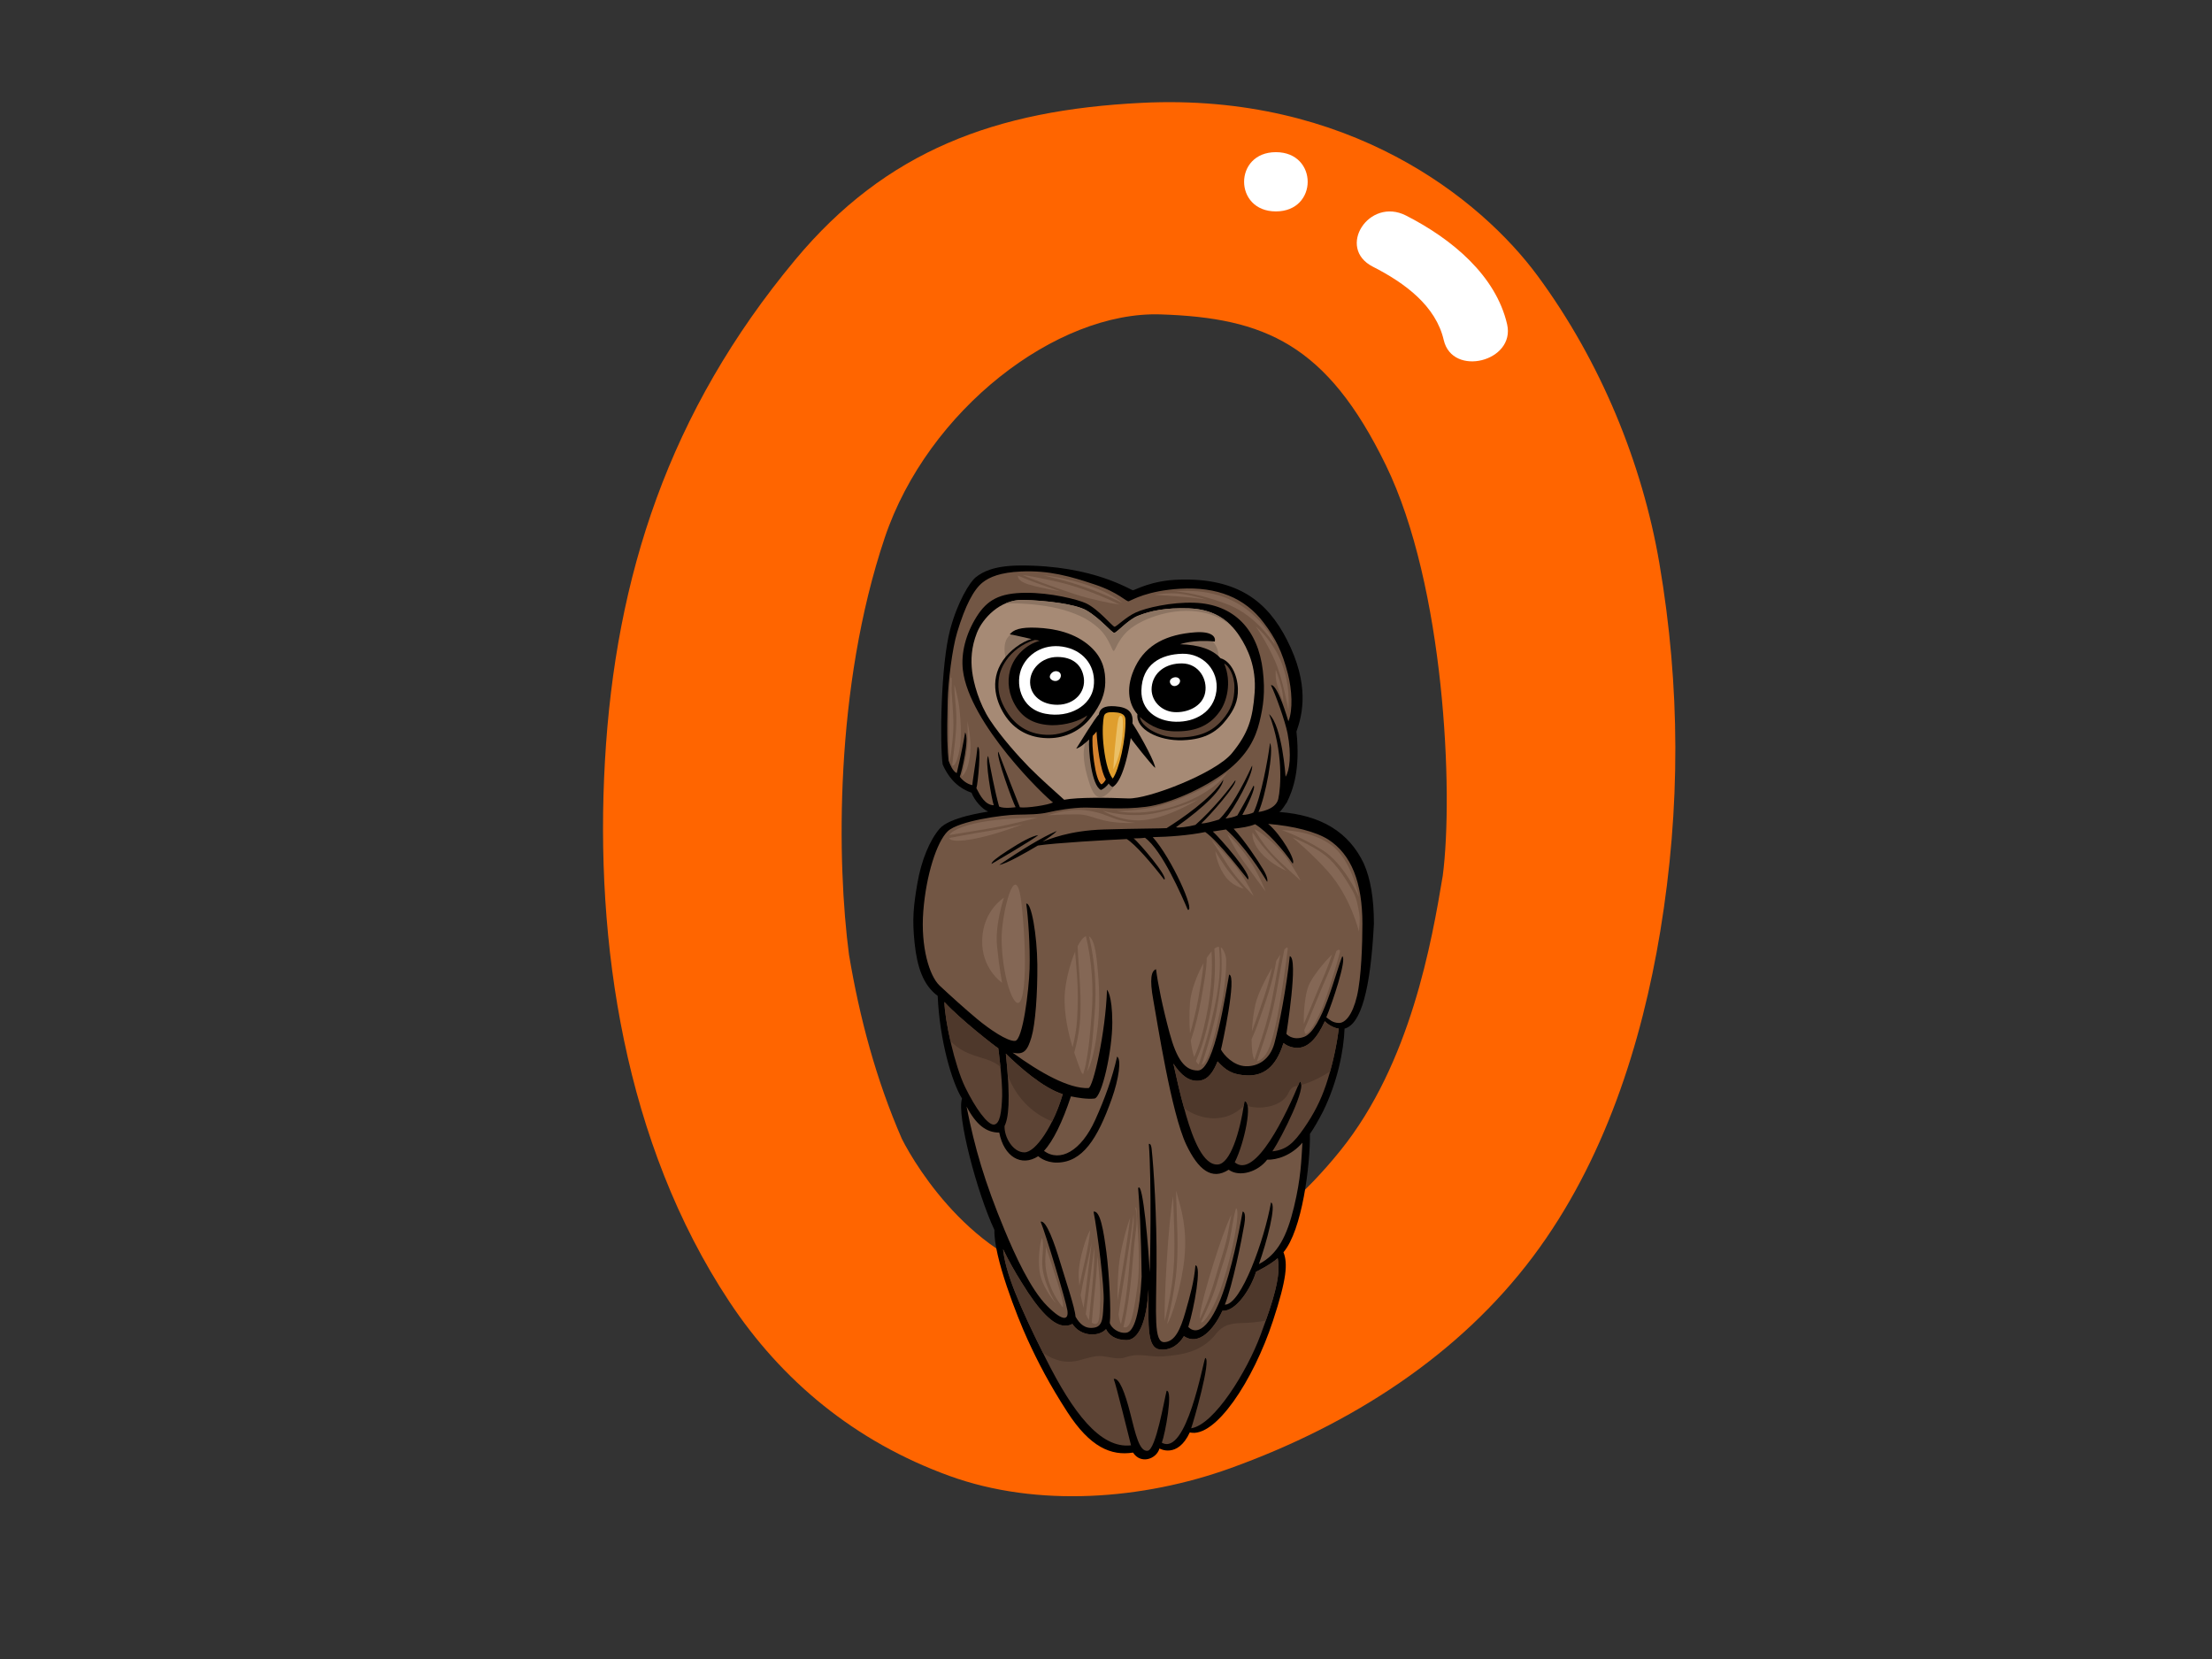 <?xml version="1.0" encoding="utf-8"?>
<!-- Generator: Adobe Illustrator 17.0.0, SVG Export Plug-In . SVG Version: 6.00 Build 0)  -->
<!DOCTYPE svg PUBLIC "-//W3C//DTD SVG 1.1//EN" "http://www.w3.org/Graphics/SVG/1.1/DTD/svg11.dtd">
<svg version="1.1" id="Layer_1" xmlns="http://www.w3.org/2000/svg" xmlns:xlink="http://www.w3.org/1999/xlink" x="0px" y="0px"
	 width="800px" height="600px" viewBox="0 0 800 600" enable-background="new 0 0 800 600" xml:space="preserve">
<rect x="0" y="0" width="800" height="600" fill="#333333" stroke="none"/>
<g>
	<g>
		<path fill="#FF6500" d="M600.135,203.719c-6.182-36.206-21.271-73.019-43.926-103.81c-20.717-28.156-68.649-66.421-143.292-62.714
			c-52.81,2.621-92.449,17.274-125.317,56.768c-45.713,54.917-65.034,114.508-68.82,181.389
			c-3.712,65.55,7.108,138.128,44.949,195.333c18.888,28.562,45.349,50.653,79.617,63.087c32.006,11.614,70.082,8.575,101.611-2.763
			c43.97-15.841,82.872-41.037,109.532-76.621c25.734-34.336,39.278-76.966,45.976-117.584
			C607.813,292.143,607.748,248.343,600.135,203.719z M521.792,316.721c-3.981,23.901-11.64,67.876-36.982,99.339
			c-25.333,31.472-58.2,50.601-94.496,46.904c-36.294-3.712-58.9-40.636-64.152-51.113c-9.323-21.4-15.31-43.841-19.105-66.559
			c-4.37-33.065-5.379-96.428,12.929-150.833c15.55-46.195,62.115-81.986,99.781-80.752c37.659,1.234,60.121,10.808,81.415,54.456
			C522.476,211.815,525.732,286.576,521.792,316.721z"/>
		<path fill="#FFFFFF" d="M461.446,55.032c-15.335,0-15.335,21.428,0,21.428C476.774,76.46,476.774,55.032,461.446,55.032z"/>
		<path fill="#FFFFFF" d="M545.064,117.262c-4.066-17.564-19.846-30.804-36.572-39.315c-13.364-6.801-25.314,11.72-11.968,18.509
			c11.653,5.931,22.777,14.207,25.625,26.53C525.274,136.502,548.178,130.745,545.064,117.262z"/>
	</g>
	<g>
		<path d="M352.918,208.762c-2.236,1.755-6.636,9.035-9.256,18.821c-3.456,12.913-3.781,41.313-2.74,48.893
			c2.53,5.715,6.194,8.759,10.46,10.237c1.018,2.768,3.919,6.005,6.01,6.793c-1.566,0.318-14.034,2.063-17.58,6.217
			c-3.56,4.149-6.604,11.43-8.031,19.733c-1.418,8.303-1.907,13.038-1.004,21.598c0.903,8.566,3.037,15.206,8.354,19.116
			c0.681,16.104,5.181,31.398,8.805,37.136c-2.033,5.821,5.379,34.042,11.718,47.535c-0.348,9.574,8.2,31.361,11.999,39.655
			c3.804,8.285,7.919,16.21,14.366,26.18c8.227,12.733,15.844,15.925,23.767,14.668c2.742,4.306,8.43,2.399,9.554-1.474
			c0,0,6.503,3.776,10.965-5.816c9.206,2.215,22.957-18.725,30.065-40.305c5.086-15.432,5.383-20.843,3.817-24.849
			c6.751-7.99,9.699-31.426,9.572-42.81c1.566-2.215,3.132-5.056,4.704-8.059c5.206-10.578,7.506-21.884,7.822-30.012
			c5.913-1.584,9.392-14.05,10.61-37.914c0-9.16-1.218-16.27-3.654-21.792c-5.391-11.379-15.48-17.537-30.613-18.651
			c0,0,0.17-0.157,0.345-0.157c0.875-0.949,1.739-2.211,2.438-3.316c2.261-4.582,4.918-11.78,3.472-25.591
			c2.255-6.387,4.785-17.044-3.44-33.185c-7.014-13.769-17.716-22.436-38.999-21.787c-10.078,0.304-15.842,3.753-16.659,3.84
			c-0.806,0.092-14.221-9.077-40.834-8.943C359.102,204.576,355.145,207.012,352.918,208.762z"/>
		<path fill="#5D4435" d="M361.044,379.131c0,0,1.568,11.683,1.393,17.38c-0.184,5.692-0.797,10.118-3.026,10.21
			c-2.236,0.092-6.602-5.816-10.367-13.562c-3.757-7.746-7.327-23.91-7.486-30.781C347.12,368.525,360.176,378.656,361.044,379.131z
			"/>
		<path fill="#5D4435" d="M363.775,381.074c4.677,4.614,13.447,12.43,20.583,14.64c-3.212,11.098-9.712,21.059-13.878,21.059
			c-4.158,0-7.311-5.531-7.173-9.523C364.689,404.409,365.605,398.325,363.775,381.074z"/>
		<path fill="#5D4435" d="M479.151,369.336c1.336,1.496,3.654,2.528,5.047,2.685c-0.97,7.575-2.701,14.589-4.626,20.313
			c-1.932,5.715-4.368,10.514-8.022,15.768c-3.664,5.259-6.204,7.746-11.377,8.303c3.47-5.213,12.795-23.804,9.938-25.269
			c-4.863,11.891-16.139,35.506-23.549,29.238c3.56-7.11,6.602-21.865,3.539-22.133c-1.716,11.799-5.241,22.487-9.565,22.907
			c-5.351,0.515-9.109-9.353-11.552-17.753c-2.436-8.395-3.351-13.189-4.619-18.738c2.777,4.269,5.743,6.567,9.296,6.194
			c3.548-0.364,5.28-3.597,6.698-6.982c3.051,3.293,5.319,4.872,10.783,5.057c5.476,0.175,10.249-2.593,13.044-11.697
			c1.395,1.105,3.139,1.741,5.05,1.741C472.892,378.969,476.194,375.815,479.151,369.336z"/>
		<path fill="#5D4435" d="M369.563,463.958c6.27,10.269,11.483,15.483,15.487,15.483c1.218,0,2.084-0.157,2.779-0.631
			c2.966,4.564,9.469,4.844,12.179,1.897c0.944,1.93,3.055,3.919,7.345,3.961c4.288,0.041,7.332-6.194,8.027-18.352
			c-0.101,13.839-0.514,21.304,4.26,21.764c4.055,0.396,6.977-2.164,8.543-4.849c5.379,3.647,10.788-2.372,13.919-9.16
			c4.965,0.355,10.438-8.276,12.172-14.124c0,0,4.875-2.312,7.824-4.891c1.218,5.991-1.22,14.391-6.199,27.76
			c-4.895,13.166-16.756,32.476-25.103,33.747c0.695-1.741,7.432-25.071,5.093-25.444c-0.868,1.902-6.806,35.616-15.703,30.647
			c1.216-3.15,4.129-18.932,1.743-18.789c-0.868,3.274-3.871,21.327-6.859,21.718c-2.991,0.4-4.368-5.899-6.297-13.558
			c-1.932-7.654-4.037-12.955-5.98-12.425c0.799,1.92,5.731,21.935,6.263,24.007c-11.151,1.336-21.106-12.038-30.753-31.227
			c-9.646-19.185-14.727-31.269-15.517-39.697C364.696,455.743,366.957,459.85,369.563,463.958z"/>
		<path fill="#4E382B" d="M344.665,377.381c3.574,3.311,7.329,4.246,11.943,5.697c2.211,0.7,3.873,1.612,5.223,2.795
			c-0.38-3.716-0.788-6.742-0.788-6.742c-0.868-0.474-13.924-10.606-19.485-16.754c0.076,3.251,0.917,8.566,2.172,14.092
			C344.032,376.782,344.343,377.086,344.665,377.381z"/>
		<path fill="#4E382B" d="M365.228,390.75c3.258,7.157,8.655,12.176,15.291,14.838c1.49-2.989,2.826-6.378,3.839-9.874
			c-7.136-2.21-15.906-10.026-20.583-14.64c0.329,3.095,0.569,5.816,0.734,8.234C364.758,389.759,364.995,390.243,365.228,390.75z"
			/>
		<path fill="#4E382B" d="M449.659,400.117c0.053-0.055,0.108-0.087,0.173-0.129c0.092-0.576,0.182-1.161,0.269-1.746
			c0.626,0.056,0.993,0.719,1.158,1.787c5.202,1.455,12.846,0.023,14.903-5.103c0.361-0.903,1.365-1.92,2.45-2.105
			c0.292-0.05,0.576-0.11,0.868-0.17c0.219-0.521,0.426-1.032,0.631-1.515c0.345,0.17,0.509,0.613,0.527,1.239
			c3.638-0.972,7.175-2.828,10.41-4.859c1.308-4.665,2.438-9.924,3.15-15.496c-1.393-0.157-3.712-1.188-5.047-2.685
			c-2.957,6.479-6.259,9.634-9.915,9.634c-1.911,0-3.654-0.635-5.05-1.741c-2.795,9.105-7.568,11.872-13.044,11.697
			c-5.464-0.184-7.732-1.764-10.783-5.057c-1.418,3.385-3.15,6.618-6.698,6.982c-3.553,0.373-6.519-1.925-9.296-6.194
			c1.14,4.96,1.987,9.321,3.894,16.182C434.685,405.417,443.486,406.136,449.659,400.117z"/>
		<path fill="#4E382B" d="M390.468,491.939c2.563-0.686,5.558-1.755,8.296-1.46c2.756,0.304,5.662,1.354,8.37,0.382
			c4.907-1.745,8.573,0.083,13.675-0.309c7.937-0.603,14.273-2.141,19.045-8.229c2.362-3.007,5.031-3.721,9.074-3.822
			c3.168-0.069,6.079-0.331,8.869-0.907c3.675-10.399,5.354-17.361,4.299-22.538c-2.95,2.579-7.824,4.891-7.824,4.891
			c-1.734,5.848-7.207,14.479-12.172,14.124c-3.131,6.788-8.54,12.807-13.919,9.16c-1.566,2.685-4.488,5.245-8.543,4.849
			c-4.773-0.46-4.361-7.925-4.26-21.764c-0.695,12.158-3.739,18.393-8.027,18.352c-4.29-0.042-6.401-2.031-7.345-3.961
			c-2.71,2.947-9.213,2.667-12.179-1.897c-0.695,0.474-1.561,0.631-2.779,0.631c-4.004,0-9.217-5.213-15.487-15.483
			c-2.606-4.108-4.868-8.216-6.779-12.162c0.76,8.096,5.487,19.581,14.405,37.472C380.94,491.833,385.177,493.358,390.468,491.939z"
			/>
		<path fill="#A68A75" d="M369.968,216.978c8.333,0.184,18.99,1.474,22.959,3.776c5.079,2.952,9.137,8.124,10.06,8.124
			c0.91,0,4.898-4.706,8.628-6.18c4.573-1.81,9.959-2.952,18.282-2.68c8.331,0.276,14.288,3.67,18.46,10.15
			c2.784,4.26,6.102,10.961,5.395,20.374c-0.697,9.422-2.316,14.681-8.216,21.874c-5.89,7.189-30.265,16.657-37.53,16.353
			c-7.262-0.299-18.087-0.47-23.132,0.474c-2.261-2.049-8.969-7.971-12.673-11.757c-3.7-3.781-10.055-10.836-14.115-16.993
			c-4.066-6.157-5.994-13.544-6.503-17.689c-0.504-4.154-0.302-8.764,1.729-13.926C355.347,223.706,361.633,216.789,369.968,216.978
			z"/>
		<path fill="#8C7462" d="M369.368,218.299c5.835,0.29,11.985,1.078,17.463,2.98c2.508,0.87,4.994,1.902,7.17,3.343
			c2.188,1.46,4.064,2.998,5.522,5.056c2.206,3.141,2.708,5.697,3.249,5.766c0.532,0.065,1.388-3.744,4.987-7.152
			c1.58-1.497,3.53-2.671,5.556-3.652c8.289-3.988,19.3-5.374,27.772-1.045c1.467,0.751,2.83,1.621,4.078,2.579
			c-3.861-3.882-8.863-5.946-15.266-6.157c-8.324-0.272-13.71,0.871-18.282,2.68c-3.73,1.474-7.718,6.18-8.628,6.18
			c-0.923,0-4.981-5.172-10.06-8.124c-3.97-2.302-14.626-3.592-22.959-3.776c-2.418-0.056-4.66,0.502-6.68,1.427
			C365.285,218.101,367.33,218.193,369.368,218.299z"/>
		<path fill="#8C7462" d="M376.22,229.61c-0.292-0.111-0.387-0.368-0.343-0.594c-4.23-2.095-11.189-1.335-12.315,3.44
			c-0.843,3.5,0.327,8.948,4.216,10.744C374.905,246.488,383.706,232.465,376.22,229.61z"/>
		<path fill="#8C7462" d="M434.496,229.729c-3.979-0.769-7.218,1.81-10.46,3.606c-0.776,4.039,1.812,8.404,6.021,10.035
			c4.306,1.663,9.579,0.116,10.491-4.416C441.342,235.071,439.097,230.614,434.496,229.729z"/>
		<path fill="#8C7462" d="M404.307,281.772c2.045-4.379,4.407-11.025,1.805-15.598c-3.152-5.531-9.141-0.521-13.189,1.363
			c-1.932,4.32-0.649,10.044,0.642,14.313c0.631,2.086,2.156,8.101,5.715,6.093C401.739,286.553,403.209,284.13,404.307,281.772z"/>
		<path fill="#725644" d="M355.386,210.65c2.491-1.981,6.452-3.633,13.912-3.961c10.159-0.456,17.792,1.755,26.629,4.697
			c8.833,2.952,11.446,6.387,12.335,6.051c1.22-0.46,6.703-3.827,18.626-4.518c13.251-0.764,23.332,3.251,30.122,12.254
			c4.343,5.688,6.749,10.61,8.792,18.601c1.426,5.567,1.881,12.959,0.157,17.108c-4.368-14.667-6.293-13.028-6.293-13.028
			c1.522,2.97,5.114,12.867,5.987,17.366c1.526,7.843,0.714,13.558-0.709,15.681c0,0-1.218-18.356-5.964-22.62
			c5.25,13.668,4.237,26.586,3.325,30.647c-0.914,4.057-7.159,4.734-7.159,4.734c2.489-5.383,5.662-22.114,4.18-24.951
			c-0.783,6.01-3.208,19.351-5.959,25.103c-0.714,0.461-2.745,0.921-4.066,0.921c1.725-3.136,5.084-10.141,4.066-10.606
			c-2.545,5.075-4.575,8.483-5.876,10.799c-1.333,0.64-3.069,0.944-4.283,1.096c2.954-3.155,10.159-16.229,9.648-19.176
			c-3.454,7.649-8.025,15.763-11.987,19.544c-1.897,0.603-5.082,1.506-6.396,1.391c3.131-2.841,13.207-14.391,12.289-15.589
			c-2.13,3.132-8.156,10.606-14.423,16.141c-2.335,0.645-6.495,1.197-7.009,0.829c10.875-7.751,16.599-13.714,17.122-17.191
			c-4.702,7.106-15.19,14.147-20.521,17.536c-2.616,0.157-10.007,0.115-22.706,0.488c-12.697,0.369-19.918,3.62-22.177,4.407
			c1.743-1.101,4.387-2.897,5.112-3.855c-5.563,2.363-12.763,6.852-20.769,12.232c2.386-0.24,9.963-4.61,13.963-6.982
			c5.918-0.935,25.349-2.026,32.138-2.344c2.954,1.741,9.001,8.718,13.564,14.7c1.736-0.815-9.325-13.668-11.059-14.935
			c1.22,0,3.062-0.078,4.104-0.235c6.256,4.569,13.366,21.179,15.48,26.056c2.862,0.751-5.872-18.715-12.678-26.282
			c5.69-0.092,13.203-0.645,18.989-1.842c5.1,3.625,14.048,15.575,15.443,17.154c1.729-1.478-10.087-14.971-12.696-17.343
			c1.722-0.276,3.65-0.553,4.773-0.732c6.905,6.18,12.697,15.312,14.868,18.941c0,0,0.608-1.059-1.393-4.416
			c-1.999-3.371-6.768-10.564-10.728-14.805c3.042-0.373,5.51-0.677,7.771-1.626c4.414,2.736,10,9.003,13.567,14.221
			c1.409-0.972-4.278-10.56-8.851-14.345c9.224,0.783,17.203,2.809,21.723,5.65c8.352,5.37,12.358,15.483,12.358,30.487
			c0,6.949-0.355,19.388-1.978,26.217c-1.628,6.825-4.263,9.699-6.549,9.644c-2.289-0.056-3.408-1.248-4.525-2.054
			c2.082-4.9,7.518-21.059,5.789-22.073c-2.338,5.618-7.315,26.747-13.82,29.146c-4.26,1.575-6.406-1.069-6.406-1.069
			c0-0.313,4.455-27.516,1.216-28.119c-1.105,11.015-3.931,25.692-5.568,31.591c-1.628,5.895-6.035,8.409-10.431,8.22
			c-4.405-0.198-7.856-4.08-8.874-6.01c0.348-1.266,5.899-26.756,2.947-27.124c-1.153,5.885-5.181,34.594-11.269,34.686
			c-4.798,0.069-7.721-4.149-10.265-13.553c-2.54-9.413-4.26-17.9-4.9-23.076c-1.697,0.566-2.408,3.417-0.986,11.172
			c1.416,7.746,6.505,40.94,11.946,52.333c4.306,9.012,9.181,12.972,15.312,9.007c3.919,2.86,10.624,0.741,13.912-3.633
			c3.415,0.133,8.695-1.442,12.759-6.143c-0.403,6.364-0.511,12.733-3.051,23.242c-2.535,10.527-5.888,17.163-12.694,20.663
			c2.784-7.737,6.5-21.672,4.375-22.28c-2.341,13.336-10.776,37.044-16.698,36.961c2.786-6.793,6.217-24.035,7.041-28.976
			c0.831-4.942-0.601-4.67-0.601-4.67c-0.7,3.633-2.735,15.796-6.403,27.18c-4.163,12.913-9.443,18.352-13.256,14.525
			c2.185-7.05,4.93-22.276,2.588-22.276c-0.504,5.996-1.881,10.744-3.629,16.897c-1.755,6.166-3.781,10.781-7.642,10.868
			c-3.862,0.097-2.945-9.873-2.795-27.769c0.152-17.887-1.066-35.603-1.773-42.151c-0.246-2.206-1.011-1.759-1.011-1.759
			c1.041,13.268,0.474,44.196,0.297,46.407c-0.311-7.746-2.439-33.484-4.168-30.44c0.41,4.891,1.087,16.104,1.264,32.061
			c-0.696,13.263-2.683,19.876-5.526,20.24c-2.846,0.368-5.485-1.75-5.996-3.509c0.525-3.79-0.2-17.804-1.211-25.55
			c-1.025-7.746-2.211-15.248-4.658-14.723c1.4,6.977,3.965,27.475,3.647,32.536c-0.315,5.07-0.007,8.847-3.357,9.409
			c-3.353,0.552-5.284-1.294-6.807-3.97c-0.175-3.16-3.657-13.378-5.593-19.83c-1.927-6.466-5.02-15.271-7.027-14.511
			c1.75,4.081,9.198,28.861,9.671,32.029c0.511,3.417-1.324,4.43-7.315-1.566c-5.991-5.991-11.628-18.379-15.4-27.465
			c-7.246-17.458-10.79-29.662-13.749-44.666c3.479,6.627,7.141,9.436,11.831,9.436c1.681,8.731,7.978,12.517,14.092,8.538
			c0,0,2.463,2.395,6.887,2.316c9.098-0.17,14.52-8.487,19.704-23.063c2.586-7.281,3.553-14.294,1.936-15.275
			c-1.729,7.709-4.379,15.072-7.93,22.933c-5.082,11.251-12.694,15.404-18.508,11.186c3.302-3.633,6.608-10.269,9.74-19.738
			c2.268,0.465,5.722,1.082,8.469,0.796c2.738-0.272,6.521-17.514,6.493-27.58c-0.023-10.067-1.918-11.757-1.918-11.757
			c-0.518,15.639-5.063,35.497-6.71,35.552c-7.11,0.285-17.575-5.623-27.43-12.816c4.165,0.93,5.383-0.829,6.806-5.535
			c1.418-4.697,2.233-15.865,2.139-26.379c-0.108-10.518-2.157-22.593-4.02-21.953c0.661,4.149,1.458,15.534,1.211,23.538
			c-0.246,8.013-2.473,25.766-5.217,26.065c-2.745,0.299-9.406-4.288-13.742-7.903c-4.345-3.606-9.931-8.672-13.578-12.089
			c-3.663-3.417-6.915-13.931-5.892-26.936c1.013-13.01,4.868-25.094,8.833-28.874c3.965-3.781,20.106-5.909,24.679-5.991
			c4.575-0.092,8.423-0.092,11.577-0.838c3.15-0.728,8.833-1.75,13.604-1.75c4.783,0,13.208,0.834,21.845-0.272
			c8.637-1.105,21.232-6.829,28.953-12.729c7.721-5.908,10.661-12.084,12.084-17.9c1.42-5.807,2.134-10.887,1.216-18.628
			c-1.713-14.566-10.157-24.08-24.882-24.546c-8.423-0.262-17.371,1.851-21.025,3.509c-3.657,1.662-7.007,5.167-7.713,5.167
			c-0.714,0-5.784-6.355-10.362-8.487c-2.871-1.335-12.694-3.878-21.944-3.781c-9.245,0.088-13.769,2.524-17.626,8.704
			c-3.864,6.176-5.665,13.097-4.925,19.245c2.335,19.466,29.823,45.978,32.607,47.875c-1.732,0.926-9.551,2.123-11.987,1.755
			c-1.563-3.951-5.487-13.931-7.808-20.111c-1.032,1.202,5.388,18.646,6.263,20.065c0,0-4.094,0.663-5.975-0.23
			c-1.557-5.531-3.15-14.018-3.94-18.25c-1.337,1.086,1.315,16.049,2.015,17.785c-3.15-0.088-4.882-3.413-6.293-6.176
			c0.516-1.267,1.925-15.685,0.406-14.856c-0.307,3.505-2.01,13.277-1.833,13.742c-1.831-0.272-3.654-1.746-4.57-3.04
			c0.693-1.579,3.555-13.926,1.923-15.984c-0.346,2.367-1.824,9.795-3.033,14.69c-1.529-0.737-2.443-3.224-2.95-4.518
			c-0.355-3.472-0.686-8.289-0.311-21.861c0.186-6.728,1.598-18.531,3.424-24.555C349.102,218.972,352.151,213.206,355.386,210.65z"
			/>
		<path d="M403.285,255.431c-3.965-0.295-5.545,0.81-5.89,3.002c-1.211,0.958-7.205,10.836-8.17,12.328
			c1.414-0.355,3.477-2.21,4.688-3.316c-0.371,3.61,0.833,16.763,4.276,18.26c0.755-0.244,2.233-1.418,2.77-2.353
			c0.355,0.53,0.811,1.004,1.382,1.257c1.644-0.686,4.486-4.472,6.618-17.693c0.514,0.93,7.101,9.256,8.789,10.795
			c0.329-1.137-4.502-10.472-8.177-16.109C409.944,257.628,408.159,255.799,403.285,255.431z"/>
		<path fill="#DF9E2D" d="M399.216,259.166c0.267-1.423,1.609-1.663,3.442-1.584c1.831,0.078,4.301,0.29,4.375,2.68
			c0.226,6.894-2.291,18.246-4.594,21.313c-1.881-2.201-2.957-8.082-3.406-12.789C398.59,264.079,398.944,260.589,399.216,259.166z"
			/>
		<path fill="#D6832E" d="M396.577,264.563c0.272,5.241,1.345,13.917,3.355,17.329c-0.179,0.447-0.942,1.506-1.561,1.782
			c-2.494-1.414-3.668-14.888-3.173-17.569C395.645,265.742,396.232,265.033,396.577,264.563z"/>
		<path d="M394.551,234.035c-5.72-5.324-13.405-6.733-19.5-7.009c-6.1-0.276-8.536,0.737-9.853,2.399
			c1.52,0.18,3.502,0.741,7.845,1.685c-3.68,1.078-7.845,4.186-10.286,7.723c-5.238,7.585-2.226,15.717,1.025,20.383
			c4.078,5.83,10.044,7.82,15.732,7.751c5.816-0.069,11.287-2.639,15.038-7.479c3.744-4.817,5.109-8.722,5.179-12.632
			C399.798,242.951,399.11,238.29,394.551,234.035z"/>
		<path fill="#FFFFFF" d="M395.536,248.357c-0.935,6.82-8.637,11.425-17.405,9.781c-9.374-1.764-11.087-11.43-8.46-16.952
			c2.634-5.517,8.869-8.718,15.897-7.074C392.469,235.725,396.478,241.528,395.536,248.357z"/>
		<path fill="#5D4435" d="M374.27,231.429c0.513,0,1.211,0.157,1.727,0.318c-4.444,1.193-9.217,5.167-10.707,10.744
			c-1.064,3.988-0.562,8.819,2.254,13.203c2.816,4.379,7.053,6.438,12.971,6.595c5.043,0,9.751-1.478,12.706-3.533
			c-1.382,3.077-7.405,6.935-13.845,7.005c-6.424,0.06-11.769-2.676-15.379-8.584c-2.245-3.689-3.03-6.724-2.901-9.961
			c0.124-3.242,0.933-5.669,2.901-8.524C365.978,235.841,369.733,232.714,374.27,231.429z"/>
		<path d="M382.513,254.892c6.143-0.06,10.207-4.605,9.457-9.777c-0.689-4.734-4.071-7.511-9.584-7.511
			c-5.586,0-9.963,4.361-9.837,9.27C372.683,251.655,376.874,254.952,382.513,254.892z"/>
		<path fill="#FFFFFF" d="M382.437,242.799c1.628,0.423,1.573,2.33,0.352,3.164c-1.223,0.829-2.922-0.028-3.099-1
			C379.508,243.987,380.809,242.389,382.437,242.799z"/>
		<path d="M439.346,232.018c0.447-1.828-1.315-3.749-7.111-3.334c-10.138,0.732-17.651,4.347-21.577,12.3
			c-3.549,7.179-2.715,13.475,0.714,17.334c-0.67,5.392,7.594,9.694,16.305,9.408c8.851-0.286,12.92-3.61,16.089-7.746
			c2.505-3.265,4.066-6.374,3.94-10.836c-0.157-5.158-2.646-10.104-6.293-11.081c-2.788-3.164-7.831-4.9-14.614-5.061
			C426.796,233.004,431.611,231.203,439.346,232.018z"/>
		<path fill="#FFFFFF" d="M427.641,236.439c7.548-0.161,13.261,6.088,12.282,13.549c-0.983,7.474-7.594,11.204-14.695,11.043
			c-7.108-0.166-12.57-4.301-12.427-11.278C412.997,240.252,419.815,236.605,427.641,236.439z"/>
		<path fill="#5D4435" d="M442.742,239.971c1.556,0.728,3.751,4.057,3.705,8.723c-0.044,4.462-1.066,7.875-4.508,11.812
			c-3.445,3.933-7.917,6.171-15.915,6.208c-7.014,0.037-13.489-4.057-13.763-7.423c2.678,2.39,6.339,5.02,12.337,5.2
			c7.145,0.198,12.611-1.695,16.443-7.065C443.649,253.943,445.602,246.833,442.742,239.971z"/>
		<path d="M435.859,250.517c0.939-4.909-2.326-10.509-8.308-10.583c-5.994-0.087-10.507,3.288-11.025,8.552
			c-0.467,4.794,3.38,8.727,8.07,9.054C429.523,257.881,434.918,255.431,435.859,250.517z"/>
		<path fill="#FFFFFF" d="M423.478,245.608c0.942-0.889,2.507-0.935,3.132,0.046c0.626,0.972-0.447,2.395-1.787,2.473
			C423.478,248.21,422.544,246.501,423.478,245.608z"/>
		<path d="M375.481,302.035c-2.261,0.318-6.118,2.39-11.094,5.618c-4.154,2.694-5.814,4.08-5.786,4.799
			C358.601,312.452,374.27,303.306,375.481,302.035z"/>
		<path fill="#EBC067" d="M405.808,259.156c0.431,0.41,0.518,5.379-0.431,10.753c-0.939,5.369-2.74,8.331-2.74,8.331
			s0.343-6.309,0.942-11.453C404.18,261.652,404.358,257.756,405.808,259.156z"/>
		<path fill="#846755" d="M385.014,211.042c-0.557-0.152-10.304-2.491-15.151-3.09c2.351,1.188,11.902,4.633,19.091,7.005
			c5.225,1.731,12.821,3.297,15.952,3.689C398.56,215.546,391.928,212.925,385.014,211.042z"/>
		<path fill="#846755" d="M380.675,208.914c8.822,2.077,17.214,5.199,25.195,9.105c-1.557-1.41-6.482-4.614-14.695-7.101
			c-5.45-1.649-10.235-2.482-13.861-2.86C378.859,208.435,380.125,208.789,380.675,208.914z"/>
		<path fill="#846755" d="M424.648,213.888c1.835,0,11.393-1.437,21.451,3.56c9.539,4.752,14.515,13.659,14.9,15.321
			c0.391,1.662-5.361-9.855-17.521-14.373C431.321,213.888,424.648,213.888,424.648,213.888z"/>
		<path fill="#846755" d="M454.204,226.593c0,0,4.522,3.533,7.976,10.214c4.96,9.621,3.786,19.95,3.786,19.95
			s-2.049-11.384-4.835-17.693C457.994,231.935,454.204,226.593,454.204,226.593z"/>
		<path fill="#846755" d="M461.397,242.269c0,0,1.142,2.588,2.089,6.535c0.656,2.731,0.656,5.222,0.656,5.222
			s-1.439-3.68-2.222-6.295C461.131,245.124,461.397,242.269,461.397,242.269z"/>
		<path fill="#846755" d="M368.163,208.191c0,0,3.664,1.543,6.933,2.731c3.263,1.179,8.363,2.966,8.363,2.966
			s-6.926-1.188-11.368-2.491C367.641,210.093,368.163,208.191,368.163,208.191z"/>
		<path fill="#846755" d="M417.589,215.075c0,0,4.838-0.829,9.022-0.354c4.186,0.474,9.811,2.137,9.811,2.137
			s-6.542-0.954-10.725-1.188C421.517,215.435,417.589,215.075,417.589,215.075z"/>
		<path fill="#846755" d="M343.712,246.663c0,0-0.525,12.231-0.394,19.356c0.083,4.504-0.034,7.216,0.262,8.989
			c0.606-4.365,1.232-8.717,1.232-13.129c0.004-4.002-0.445-7.939-0.677-11.927c-0.078-1.377,0.145-3.173,0.007-4.817
			C343.85,244.798,343.673,245.18,343.712,246.663z"/>
		<path fill="#846755" d="M346.59,253.667c-0.366-2.077-0.914-4.365-1.441-6.065c0,0.018,0,0.023,0,0.032
			c-0.023,3.823,0.658,7.626,0.728,11.454c0.099,5.991-0.82,11.858-1.527,17.753c0.781,0.521,1.851-1.52,2.632-5.48
			C347.898,266.732,347.5,258.894,346.59,253.667z"/>
		<path fill="#846755" d="M349.855,260.796c0,0,0.391,6.29-0.129,10.449c-0.521,4.158-1.962,9.496-1.962,9.496
			s2.349-0.705,3.136-8.543C351.4,267.206,349.855,260.796,349.855,260.796z"/>
		<path fill="#846755" d="M403.858,293.336c0,0,7.714-0.12,13.995-1.543c6.27-1.427,14.905-5.347,18.96-7.603
			c4.055-2.256,7.06-4.868,7.06-4.868s-3.79,6.654-16.995,11.518C413.669,295.708,403.858,293.336,403.858,293.336z"/>
		<path fill="#846755" d="M433.412,289.058c0,0-5.936,2.772-14.251,4.748c-10.458,2.5-20.265-0.589-20.265-0.589
			s7.189,4.633,16.213,3.205C424.123,294.994,433.412,289.058,433.412,289.058z"/>
		<path fill="#846755" d="M378.889,294.874c0,0,7.318-2.487,13.074-1.897c5.752,0.598,8.37,2.141,11.502,3.21
			c3.145,1.069,7.2,1.418,7.2,1.418s-6.019,0.364-11.119-0.824c-5.1-1.188-5.998-2.261-10.325-2.261
			C383.726,294.52,378.889,294.874,378.889,294.874z"/>
		<path fill="#846755" d="M343.325,302.003c1.043-1.897,6.537-4.039,14.251-5.102c7.714-1.069,17.652-1.193,17.652-1.193
			s-9.802,2.616-18.177,4.039C348.681,301.17,343.325,302.003,343.325,302.003z"/>
		<path fill="#846755" d="M343.325,303.067c0,0,8.625-1.658,13.986-2.491c5.358-0.829,12.551-2.487,12.551-2.487
			s-10.198,4.039-18.435,5.457C343.194,304.969,343.325,303.067,343.325,303.067z"/>
		<path fill="#846755" d="M463.619,300.23c0,0,10.203-0.125,17.783,5.342c7.582,5.457,10.072,18.881,10.072,18.881
			s-5.236-12.117-13.337-17.104C470.028,302.362,463.619,300.23,463.619,300.23z"/>
		<path fill="#846755" d="M467.412,302.837c0,0,7.191,2.851,11.769,6.415c4.575,3.559,7.974,9.5,9.804,12.576
			c1.831,3.1,2.222,6.54,2.616,8.566c0.389,2.008-0.126,6.526-0.126,6.526s-2.883-12.231-10.988-21.497
			C474.548,308.639,467.412,302.837,467.412,302.837z"/>
		<path fill="#846755" d="M453.682,299.871c0,0,3.403,1.538,8.365,6.645c4.974,5.112,8.37,11.996,8.37,11.996
			s-7.062-6.176-10.594-9.979C456.302,304.734,453.682,299.871,453.682,299.871z"/>
		<path fill="#846755" d="M453.03,301.059c0,0,1.568,2.722,5.487,7.12c3.926,4.394,6.8,6.774,6.8,6.774s-5.494-2.141-9.28-6.535
			C452.242,304.029,453.03,301.059,453.03,301.059z"/>
		<path fill="#846755" d="M443.872,301.648c0,0,3.799,3.32,7.721,9.022c3.919,5.706,6.141,11.762,6.141,11.762
			s-5.232-7.005-8.363-11.403C446.228,306.636,443.872,301.648,443.872,301.648z"/>
		<path fill="#846755" d="M438.125,303.675c0,0,5.485,5.457,9.148,10.21c3.661,4.748,6.148,10.205,6.148,10.205
			s-6.148-6.171-9.284-11.043C440.999,308.179,438.125,303.675,438.125,303.675z"/>
		<path fill="#846755" d="M439.56,307.824c0,0,2.62,4.633,5.231,7.843c2.616,3.196,4.971,5.697,4.971,5.697
			s-4.446-0.829-7.198-5.222C439.824,311.743,439.56,307.824,439.56,307.824z"/>
		<path fill="#846755" d="M369.211,325.043c0.555,3.744,1.699,16.505,1.439,25.77c-0.26,9.266-1.573,14.603-4.053,10.569
			c-2.482-4.038-4.578-14.607-4.317-23.159C362.542,329.676,367.12,310.914,369.211,325.043z"/>
		<path fill="#846755" d="M363.07,324.688c0,0-3.272,9.74-2.482,17.454c0.773,7.718,1.824,13.304,1.824,13.304
			s-7.58-5.107-7.191-15.68C355.614,329.201,363.07,324.688,363.07,324.688z"/>
		<path fill="#846755" d="M392.734,338.587c-0.979,0.354-2.008,1.704-2.989,3.61c0.355,9.468,1.695,18.895,0.73,28.423
			c-0.348,3.431-1.076,6.765-1.96,10.062c0.935,2.878,1.831,5.185,2.36,6.581c0.267,0.691,0.564,1.082,0.875,1.216
			c0.345-1.123,0.642-2.261,0.889-3.444c1.239-6.019,1.685-12.172,2.157-18.269C395.546,357.224,394.938,347.834,392.734,338.587z"
			/>
		<path fill="#846755" d="M389.534,368.81c0.322-5.268,0.38-10.61-0.007-15.869c-0.214-2.934-0.493-5.858-0.696-8.782
			c-2.006,4.757-3.622,11.481-3.785,16.077c-0.228,6.498,1.269,13.226,2.864,18.522C388.718,375.511,389.324,372.209,389.534,368.81
			z"/>
		<path fill="#846755" d="M396.709,347.691c-0.589-5.729-1.626-8.404-2.846-9.054c2.174,9.233,2.812,18.628,2.02,28.128
			c-0.477,5.872-0.818,11.831-2.02,17.633c-0.207,1.045-0.423,2.1-0.679,3.136c1.188-1.925,2.431-6.461,3.339-12.461
			C398.076,364.827,397.634,356.39,396.709,347.691z"/>
		<path fill="#846755" d="M443.46,347.125c-0.087-2.275-1.464-4.509-1.975-4.481c0.454,2.533,0.423,8.952,0.094,11.734
			c-0.62,5.25-1.2,10.076-2.455,15.234c-1.271,5.213-2.812,10.361-4.502,15.473c2.567-0.718,5.174-12.507,7.043-21.262
			C442.829,358.371,443.591,350.671,443.46,347.125z"/>
		<path fill="#846755" d="M431.073,371.334c1.2-4.426,2.155-8.902,2.862-13.419c0.498-3.173,1.117-6.36,1.331-9.561
			c-2.399,4.279-4.561,10.03-4.893,14.355c-0.276,3.642-0.258,7.515,0.012,10.992C430.619,372.918,430.865,372.126,431.073,371.334z
			"/>
		<path fill="#846755" d="M438.171,344.104c-0.562,0.635-1.151,1.427-1.743,2.325c-0.025,3.938-0.815,7.871-1.446,11.752
			c-0.779,4.78-1.743,9.551-3.086,14.235c-0.382,1.331-0.806,2.657-1.239,3.974c0.29,2.335,0.707,4.393,1.232,5.927
			c0.926-2.095,1.748-4.205,2.36-6.387C437.154,365.693,438.796,354.746,438.171,344.104z"/>
		<path fill="#846755" d="M440.898,342.874c-0.018-0.152-0.051-0.304-0.069-0.46c-0.474-0.037-1.036,0.216-1.635,0.7
			c0.802,10.988-0.764,22.547-3.889,33.084c-0.769,2.597-1.72,5.112-2.784,7.581c0.32,0.575,0.656,0.995,1.029,1.202
			c1.715-5.153,3.276-10.357,4.527-15.63c1.407-5.913,2.77-12.061,3.039-18.13C441.238,348.442,441.209,345.651,440.898,342.874z"/>
		<path fill="#846755" d="M453.377,371.385c2.489-6.981,5.208-14.133,6.661-21.409c-2.549,4.347-5.171,9.68-5.991,13.198
			c-0.642,2.749-1.105,6.369-1.287,9.814C452.968,372.453,453.191,371.933,453.377,371.385z"/>
		<path fill="#846755" d="M461.572,347.47c-1.229,7.921-4.124,15.681-6.818,23.261c-0.612,1.731-1.326,3.421-2.084,5.093
			c-0.011,3.343,0.276,6.208,0.997,7.428c1.819-5.3,3.661-10.587,5.045-15.998c1.856-7.263,2.871-14.645,4.317-21.967
			C462.579,345.927,462.086,346.664,461.572,347.47z"/>
		<path fill="#846755" d="M464.522,343.399c-1.768,8.326-2.793,16.758-4.999,25.038c-1.395,5.213-3.182,10.32-4.932,15.437
			c0.115-0.005,0.225-0.028,0.352-0.092c3.051-1.46,4.393-4.398,6.274-12.54c1.882-8.147,4.087-24.284,4.486-27.94
			C465.809,342.363,465.328,342.519,464.522,343.399z"/>
		<path fill="#846755" d="M478.757,353.098c1.135-2.588,2.065-5.204,2.975-7.856c-2.899,2.745-7.108,8.045-8.402,11.098
			c-1.388,3.256-1.918,9.855-1.78,13.981C474.023,364.606,476.256,358.794,478.757,353.098z"/>
		<path fill="#846755" d="M483.334,343.91c-0.311,0.903-0.613,1.8-0.914,2.708c-1.142,3.44-2.657,6.724-4.091,10.071
			c-2.24,5.268-4.299,10.592-6.611,15.828c0.138,0.971,0.348,1.515,0.626,1.414c1.255-0.488,3.316-3.588,5.469-8.557
			c2.148-4.964,5.83-17.122,6.728-20.848C484.829,343.316,484.302,343.261,483.334,343.91z"/>
		<path fill="#846755" d="M424.337,460.104c0.845-9.146,0.166-18.273-0.055-27.419c-1.699,8.46-3.424,38.762-3.023,45.085
			C422.613,471.925,423.789,466.049,424.337,460.104z"/>
		<path fill="#846755" d="M425.537,431.225c-0.071-0.24-0.131-0.406-0.196-0.525c0.175,10.421,1.156,20.861-0.108,31.255
			c-0.7,5.697-1.863,11.31-3.161,16.91c1.704-1.902,5.425-14.727,6.3-23.952C429.407,444.119,427.223,437.345,425.537,431.225z"/>
		<path fill="#846755" d="M439.905,460.956c1.455-5.135,3.352-10.113,4.274-15.354c0.375-2.118,0.707-4.237,1.174-6.336
			c-3.61,7.249-10.511,29.938-11.292,35.81c-0.116,0.811-0.145,1.432-0.134,1.916C436.49,471.75,438.328,466.533,439.905,460.956z"
			/>
		<path fill="#846755" d="M447.015,437.023c-1.054,3.657-1.455,7.488-2.236,11.205c-1.045,4.973-2.94,9.818-4.313,14.741
			c-1.487,5.333-3.737,10.316-6.141,15.253c1.158,0.659,4.64-5.259,6.963-11.586c3.099-8.437,6.68-23.943,6.194-28.612
			C447.412,437.331,447.253,437.023,447.015,437.023z"/>
		<path fill="#846755" d="M404.547,475.351c0.196,1.487,0.486,2.712,0.875,3.537c1.308-5.72,2.123-11.541,2.685-17.366
			c0.472-4.914,0.739-9.846,1.407-14.75c0.334-2.459,0.658-5.01,0.431-7.479C408.567,451.363,406.225,463.318,404.547,475.351z"/>
		<path fill="#846755" d="M408.733,440.393c-1.663,4.61-3.671,12.499-4.117,17.799c-0.334,3.919-0.525,8.312-0.431,12.13
			C405.714,460.348,407.54,450.405,408.733,440.393z"/>
		<path fill="#846755" d="M411.068,437.787c-0.039-0.907-0.216-1.22-0.479-1.092c0.806,3.007,0.534,6.245,0.117,9.344
			c-0.705,5.153-0.997,10.32-1.513,15.483c-0.619,6.185-1.464,12.365-2.892,18.421c0.039,0.023,0.076,0.051,0.12,0.06
			c2.581,0.935,3.62-5.392,4.905-14.539C412.622,456.314,411.307,442.963,411.068,437.787z"/>
		<path fill="#846755" d="M394.295,444.865c-1.586,2.51-3.953,10.532-4.145,14.971c-0.062,1.506,0.018,3.306,0.214,5.176
			C391.703,458.335,393.651,451.653,394.295,444.865z"/>
		<path fill="#846755" d="M391.712,463.783c-0.304,1.538-0.587,3.081-0.866,4.614c0.285,1.617,0.638,3.201,1.054,4.614
			c0.456-3.495,0.896-6.995,1.301-10.5c0.375-3.265,0.82-6.521,1.218-9.782c0.131-1.087,0.265-2.192,0.345-3.302
			C393.932,454.241,392.665,458.998,391.712,463.783z"/>
		<path fill="#846755" d="M395.606,451.961c-0.435,3.514-0.903,7.033-1.319,10.551c-0.497,4.26-1.043,8.506-1.596,12.747
			c0.362,0.875,0.748,1.63,1.161,2.183c0.456-5.641,1.174-11.274,1.591-16.934c0.242-3.196,0.387-6.392,0.283-9.597
			C395.691,451.266,395.645,451.612,395.606,451.961z"/>
		<path fill="#846755" d="M396.863,454.181c-0.044,2.432-0.203,4.859-0.403,7.267c-0.481,5.65-1.193,11.287-1.609,16.942
			c2.784,1.575,2.791-1.013,3.046-8.238C398.044,466.104,397.482,459.634,396.863,454.181z"/>
		<path fill="#846755" d="M379.471,466.901c-1.446-3.458-2.689-7.207-2.545-10.951c0.099-2.694,0.664-5.604-0.025-8.257
			c-0.808,1.326-1.718,8.699-0.696,13.313c0.801,3.648,3.597,8.105,5.727,10.399C380.977,469.991,380.144,468.517,379.471,466.901z"
			/>
		<path fill="#846755" d="M378.083,454.545c-0.256,4.177,0.737,8.22,2.436,12.093c1.002,2.289,2.31,4.264,3.811,6.148
			c0.058-0.065,0.108-0.157,0.138-0.286c0.44-1.99-4.165-15.091-6.185-21.626C378.269,452.091,378.159,453.32,378.083,454.545z"/>
	</g>
</g>
</svg>
